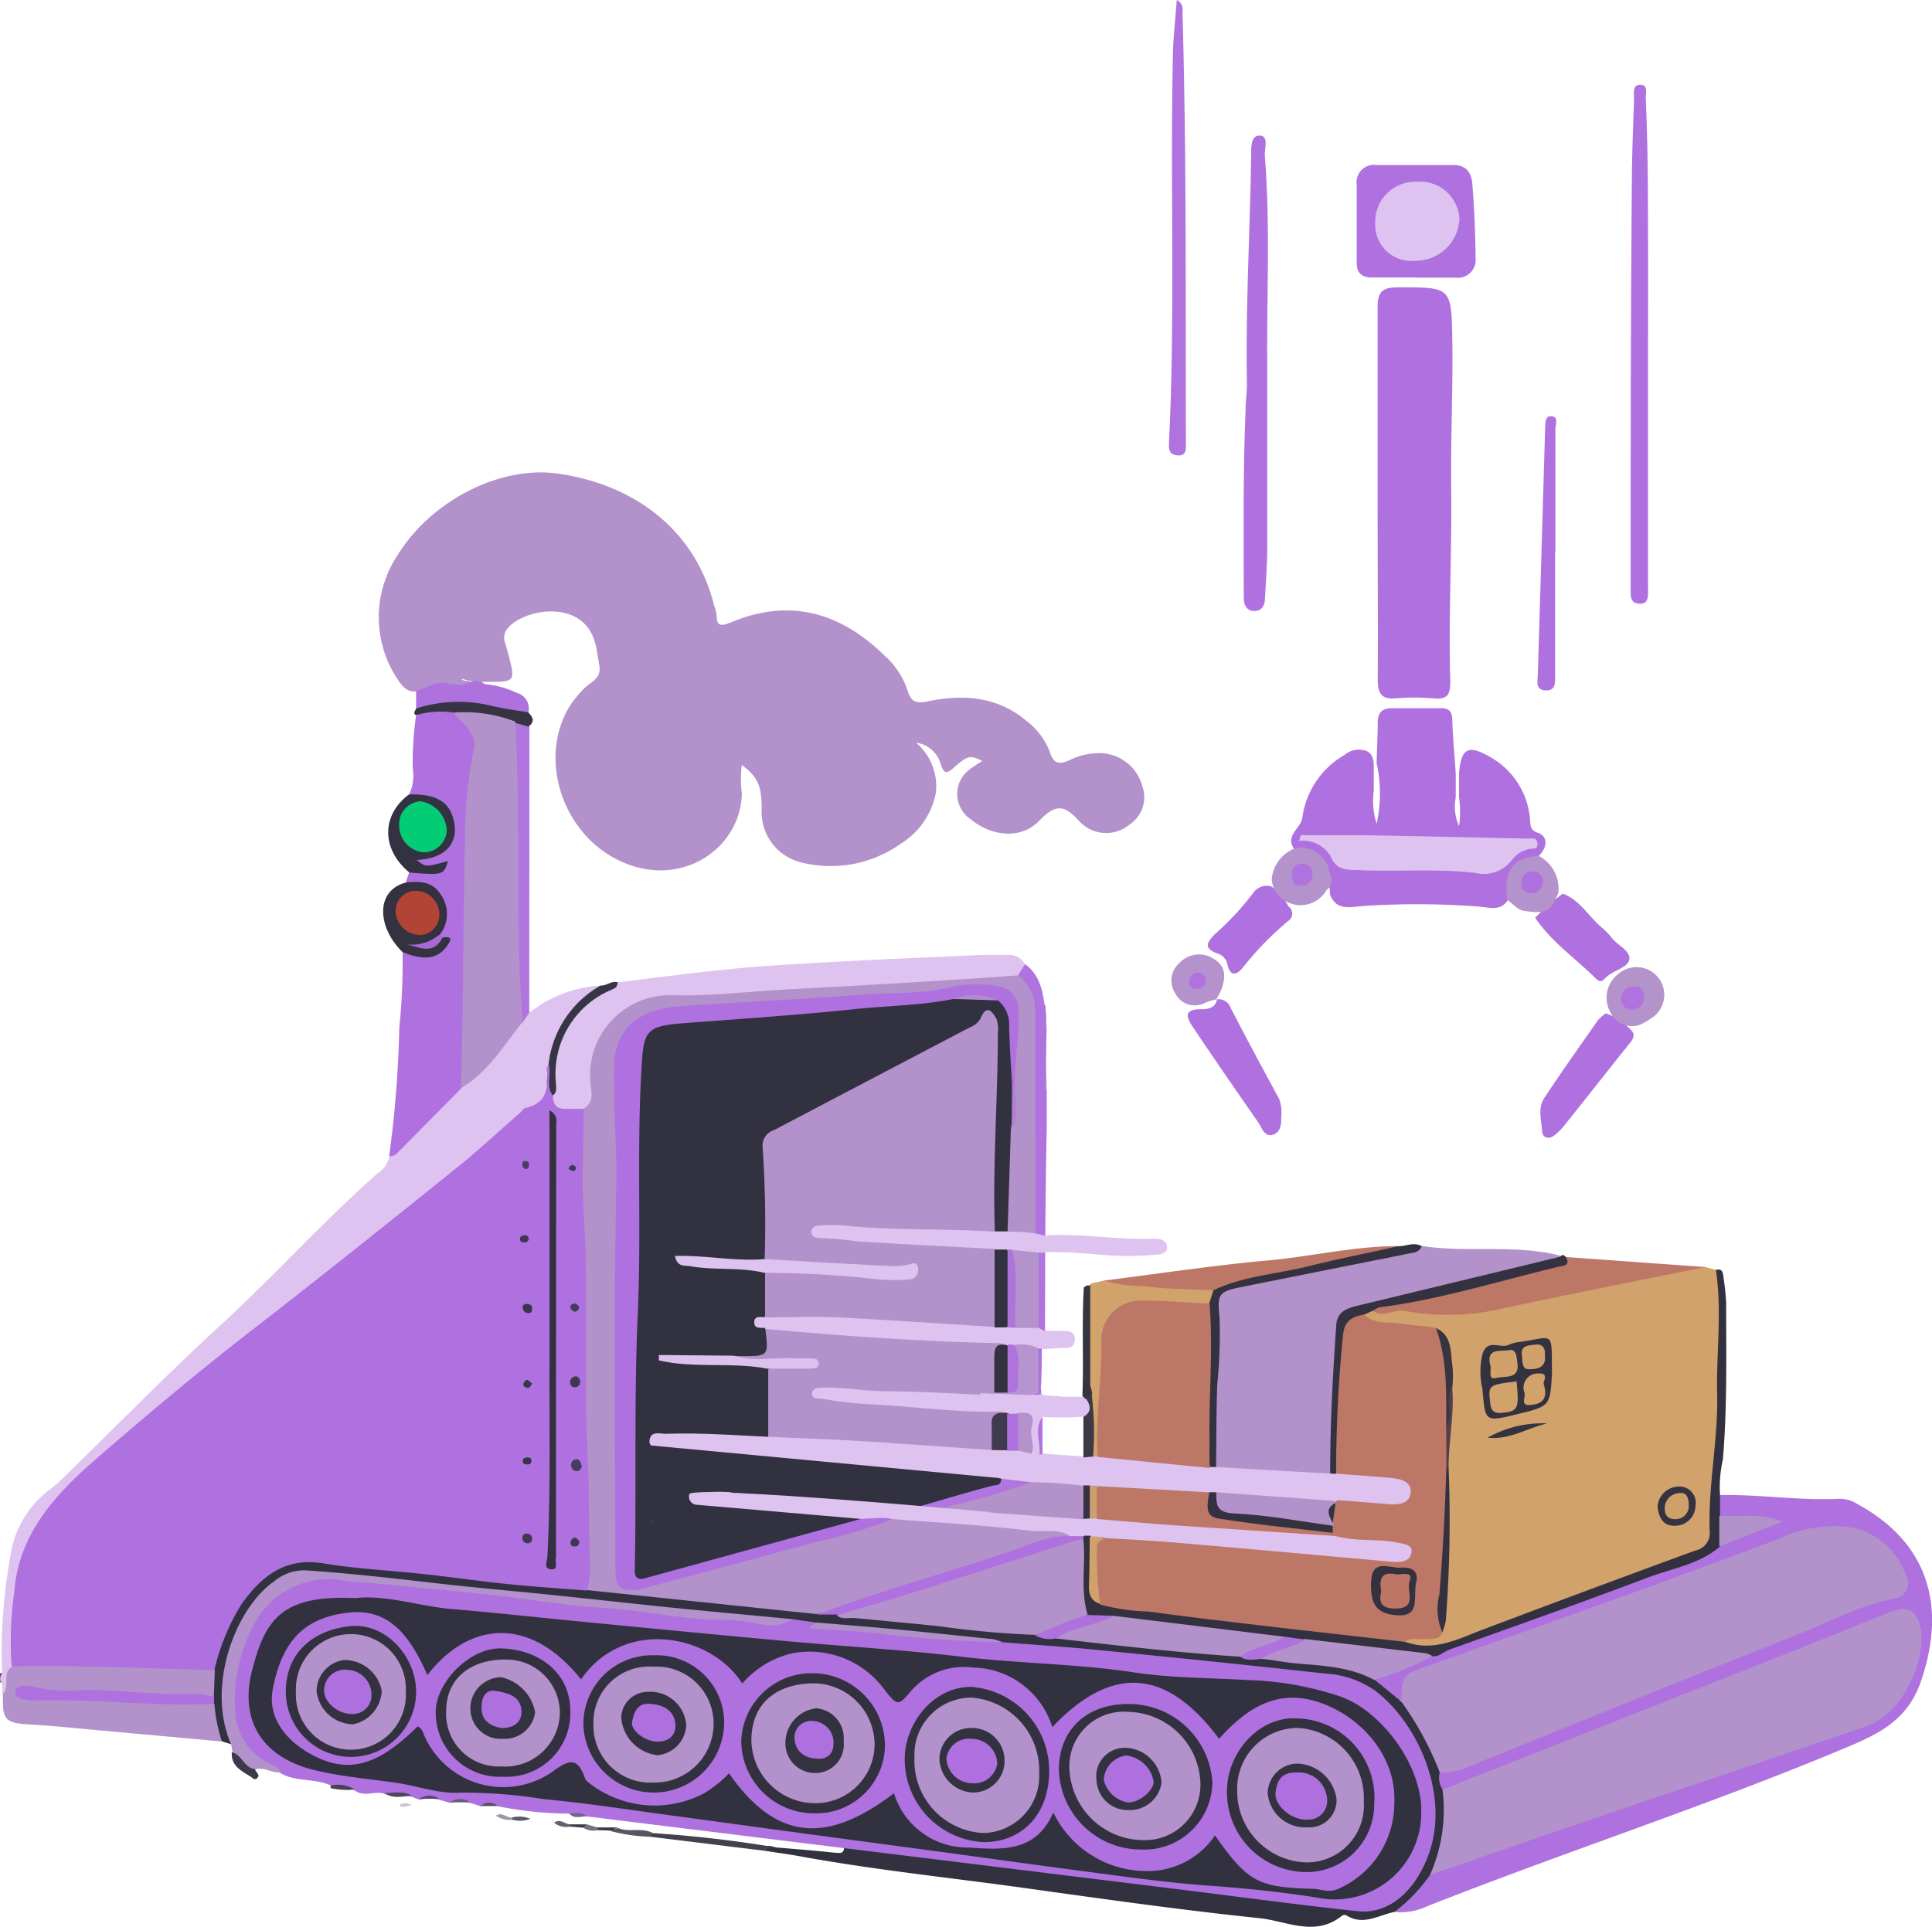 <svg xmlns="http://www.w3.org/2000/svg" viewBox="0 0 135.53 135.19"><title>Artboard 13</title><path d="M.14,117.39c0,.23,0,.47,0,.7-.21-.09-.47-.17-.44-.46S0,117.4.14,117.39Z" fill="#53505f"/><polygon points="73.04 97.45 73.04 98.12 72.24 98 72.41 97.71 72.84 97.73 73.04 97.45" fill="#ae71df"/><path d="M107.9,58.44c-.49-.17-.52-.38-.56-.8a5.5,5.5,0,0,0-2.85-4.55c-1.51-.87-2-.57-2.14,1.18h0c0,.56,0,1.12,0,1.69h0a6.66,6.66,0,0,1,0,2,3.28,3.28,0,0,1-.23-2c0-.57,0-1.13,0-1.7h0c-.08-1.23-.2-2.45-.24-3.68,0-.64-.21-.92-.89-.89-1.11,0-2.23,0-3.34,0-.69,0-.94.29-1,.87,0,1-.06,2-.08,3a9.78,9.78,0,0,1,0,4.24,5.36,5.36,0,0,1-.2-2.32h0c0-.48,0-1,0-1.43s.05-1.1-.51-1.36a1.58,1.58,0,0,0-1.56.29,6,6,0,0,0-2.94,4.39c-.1.77-1.25,1.25-.57,2.2.88.41,1.91.61,2.22,1.74a4.15,4.15,0,0,1,.29,1.44c.43,1.21,1.52.87,2.31.82a56.93,56.93,0,0,1,8.26.05c.63.06,1.37.3,1.87-.41.12-1.47.6-2.67,2.18-3.13C108.57,59.45,108.6,58.69,107.9,58.44Z" fill="#ae71df"/><path d="M29.23,48.5c-.62.09-.94-.28-1.26-.72A7.85,7.85,0,0,1,27.86,39c2.37-3.89,7.27-6.38,11.36-5.76,5.64.84,9.64,4.24,10.87,9.23a2.93,2.93,0,0,1,.18.69c0,.82.35.77,1,.51,4.1-1.72,7.65-.72,10.74,2.29a5.71,5.71,0,0,1,1.65,2.47c.25.88.66.94,1.47.77,2.47-.5,4.84-.34,6.89,1.39a5,5,0,0,1,1.63,2.18c.28.87.7.88,1.4.55a4.85,4.85,0,0,1,2.09-.48,3.13,3.13,0,0,1,3,2.34,2.29,2.29,0,0,1-.87,2.65,2.57,2.57,0,0,1-3.52-.17c-1.09-1.21-1.67-1.29-2.87-.05s-3.22,1.14-4.76-.11A2.14,2.14,0,0,1,68,54a9,9,0,0,1,.91-.6c-.83-.42-1-.41-1.92.39-.51.46-.75.61-1-.18a2.07,2.07,0,0,0-1.73-1.5,4,4,0,0,1,1.39,3.52,5.37,5.37,0,0,1-2.45,3.56,8.49,8.49,0,0,1-7,1.32,3.64,3.64,0,0,1-2.77-3.71c0-1.66-.23-2.24-1.39-3.13a7.75,7.75,0,0,0,0,2c-.07,4-4.6,7-9.08,4.46-3.83-2.18-5.2-7.47-2.79-10.89a10.69,10.69,0,0,1,.69-.82c.46-.52,1.34-.78,1.19-1.67-.2-1.08-.21-2.22-1.14-3.07-1.52-1.39-4.34-.7-5.25.35a1,1,0,0,0-.25,1c.08.27.16.54.23.81.53,2,.53,2-1.48,2a4.62,4.62,0,0,1-1.77-.22c.11.28.54,0,.63.3-.29.59-.81.43-1.28.41a2,2,0,0,0-1.32-.06C30.07,48.33,29.7,48.69,29.23,48.5Z" fill="#b391ca"/><path d="M119.64,88.9l.73.2a8.83,8.83,0,0,1,.48,4.1c-.18,3.06,0,6.13-.35,9.18a24.14,24.14,0,0,0-.24,4.65,2,2,0,0,1-1.55,2.2c-4.2,1.51-8.38,3.07-12.56,4.65-1.42.54-2.84,1.05-4.25,1.61a3.66,3.66,0,0,1-3.33-.17c0-.68.5-.57.87-.63.53-.1,1.13,0,1.49-.55a29.79,29.79,0,0,0,.4-6.19c0-1.63,0-3.27,0-4.91-.12-1.87.39-3.71.25-5.57a11.11,11.11,0,0,0-.2-2.82,1.3,1.3,0,0,0-.9-1.12c-1.18-.39-2.43-.21-3.62-.51-.49-.12-1-.13-1.24-.74a.88.88,0,0,1,.83-.51c4.09.08,8.14.15,12.18-.89A61.36,61.36,0,0,1,119.64,88.9Z" fill="#d1a26b"/><path d="M66.4,106.53a12.87,12.87,0,0,0-3.82-.18c-1.79.54-3.61,1-5.42,1.48-3.81,1-7.63,2-11.44,3.08-2.17.59-2.37-.1-2.26-1.63,0-.16,0-.32,0-.48-.08-11.22.12-22.44-.05-33.67a3.9,3.9,0,0,1,3.73-4.08c1.31-.15,2.62-.27,3.94-.34,3.07-.18,6.13-.38,9.2-.52s5.92-.73,8.92-.56c1.39.08,1.79.47,1.88,1.86.11,1.56-.28,3.09-.23,4.65a12.7,12.7,0,0,1-.18,3.2,11.76,11.76,0,0,0-.24,1.77,15.9,15.9,0,0,0,.17,5.33,2.85,2.85,0,0,0,2.54.23c0-2.7-.07-5.39,0-8.08,0,.1.17-1.17.22-1.07a19.34,19.34,0,0,0,0-2.89c0-.38-.17-1.31-.19-1.71,0,.21.07.41.09.61,0-.76.1-1.52.11-2.25,0,0,0-.07,0-.11l0-.1a1.68,1.68,0,0,0-.26.78c0-.46-.1-.92-.19-1.39a2.55,2.55,0,0,0-1.54-2.24,13.89,13.89,0,0,0-3.09.12c-3.23.06-6.44.35-9.66.54-3.74.23-7.47.61-11.21.59a6,6,0,0,0-6.34,6.25,5.26,5.26,0,0,1-.38,2.22,6.34,6.34,0,0,0-.13,1.79c0,2.91.13,5.83.18,8.74.12,6.54.1,13.09.32,19.64a28.53,28.53,0,0,0,0,3.46,2.19,2.19,0,0,0,1.63.61c4.8.38,9.57,1,14.36,1.37,2.29-.69,4.57-1.43,6.85-2.14,3.54-1.1,7-2.37,10.61-3.34.24-.06.6-.07.5-.5a1.32,1.32,0,0,0-1-.36C71.49,107,69,106.73,66.4,106.53Z" fill="#b391ca"/><path d="M23.21,125.28c-1.15-.55-2.52-.21-3.62-.93-2.67-.91-3.71-2.85-3.47-5.57.25-3,1.07-5.71,3.81-7.47,1.8-1.17,3.74-.88,5.67-.65,2.69.33,5.39.57,8.08.88,3.48.39,7,.74,10.44,1.16,3.24.39,6.5.68,9.74,1a5.07,5.07,0,0,0,1.64-.31,4.13,4.13,0,0,1,1.71.32c.55.54,1.31.37,1.92.41,2.35.14,4.68.43,7,.57a30.6,30.6,0,0,0,4.06.22c3.22.14,6.42.61,9.63.9,2.62.23,5.23.52,7.85.79,1.82.19,3.65.37,5.47.52a7.27,7.27,0,0,1,5.55,3.38c2,3,3,6.25,1.78,9.87-.63,1.87-2.77,4.2-5,4-1.5-.13-3-.2-4.51-.39-10-1.29-20.07-2.46-30.1-3.74a2.48,2.48,0,0,1-1.66-.57l-18.08-2.23c-.37-.21-.83,0-1.2-.19a25.79,25.79,0,0,1-5-.52,1.83,1.83,0,0,0-1.2,0l-.73-.23a2.7,2.7,0,0,0-1.41,0l-.75-.22a2.88,2.88,0,0,0-1.4,0l-.51-.2c-.62-.26-1.29.08-1.9-.2s-1.47.25-2.13-.25C24.35,125.28,23.73,125.56,23.21,125.28Z" fill="#ae71df"/><path d="M96.64,34.6c0-4.36,0-8.72,0-13.08,0-1.1.4-1.35,1.4-1.36,3.75,0,3.78-.06,3.84,3.7.05,3.48-.12,7-.08,10.43.06,4.52-.2,9-.06,13.54,0,1-.27,1.26-1.21,1.17a15.4,15.4,0,0,0-2.63,0c-1,.08-1.26-.36-1.25-1.32C96.67,43.32,96.64,39,96.64,34.6Z" fill="#ae71df"/><path d="M99.74,87.42c2.8.44,5.65,0,8.46.43a9.29,9.29,0,0,1,1.39.3c-.2.7-.86.64-1.35.75C104,89.9,99.82,91,95.59,92A1.73,1.73,0,0,0,94,93.8c-.23,2.86-.2,5.72-.43,8.58a1.6,1.6,0,0,1-.36,1.22c-1.73.4-3.45-.06-5.17-.1a6.38,6.38,0,0,1-2.69-.38,1,1,0,0,1-.33-.74,47.59,47.59,0,0,1,.06-6.09,23.49,23.49,0,0,0,.1-3.93c-.09-1.56.15-2,1.69-2.32C91,89.23,95,88.23,99.16,87.59A3.86,3.86,0,0,0,99.74,87.42Z" fill="#b391ca"/><path d="M120.66,104.9c2.8-.06,5.58.4,8.37.26a2.25,2.25,0,0,1,1.25.36c4.88,2.64,6.38,7.07,4.42,12.6-1,2.73-3.14,3.64-5.49,4.62-9.57,4-19.43,7.19-29.07,11a4.41,4.41,0,0,1-2.32.41,18.84,18.84,0,0,1,2.46-2.82,27.63,27.63,0,0,1,3-1.16c7-2.34,13.9-4.78,20.89-7,2.17-.71,4.3-1.51,6.45-2.25a6.44,6.44,0,0,0,3.77-6.15c-.22-1.51-.7-1.77-2.08-1.22-9.27,3.71-18.56,7.38-27.83,11.1a7.48,7.48,0,0,1-3.4,1,.94.94,0,0,1-.27-1.22c3.61-1.26,7.13-2.76,10.69-4.17,6.54-2.59,13-5.25,19.57-7.91a9.11,9.11,0,0,1,1.26-.37c1-.25,1.23-.73.78-1.68a4.52,4.52,0,0,0-3.07-2.66,6.22,6.22,0,0,0-4.41.36c-3,1.53-6.2,2.35-9.32,3.47-5.52,2-11,4-16.6,5.92-1,.35-1,1.17-1.33,1.92a2.12,2.12,0,0,1-2.05-1.42c1.23-.94,2.78-1.16,4.11-1.86,6.19-2.34,12.41-4.6,18.62-6.91a7,7,0,0,0,1.45-.8,31.28,31.28,0,0,1,3.74-1.47,14.16,14.16,0,0,0-2.4-.14c-.5,0-1.06.09-1.42-.43A1.14,1.14,0,0,1,120.66,104.9Z" fill="#ae71df"/><path d="M37.13,71.06a8.76,8.76,0,0,1,5-1.9c.09.36-.2.47-.41.64a7.49,7.49,0,0,0-3,4.88,2.39,2.39,0,0,0-.12.7A2.29,2.29,0,0,1,37.17,78a20.76,20.76,0,0,0-3.58,3c-3.13,2.73-6.4,5.29-9.68,7.84-5.73,4.46-11.44,9-16.9,13.75-2.28,2-4.52,4.09-5.33,7.21a12.11,12.11,0,0,0-.51,3.42c.06,1.29-.21,2.55-.2,3.82-.42.55.07,1.51-.82,1.85l0-.75a.52.52,0,0,1,0-.7,38.07,38.07,0,0,1,.7-8.91,7.1,7.1,0,0,1,2.72-4.08,11.74,11.74,0,0,0,1-.89c3.63-3.54,7.18-7.17,10.92-10.6s7.18-7.27,11-10.64a1.78,1.78,0,0,0,.81-1.15c1.62-1.65,3.23-3.33,4.93-4.9,1.75-1.18,2.82-3,4.18-4.52C36.63,71.47,36.76,71.13,37.13,71.06Z" fill="#dec3f0"/><path d="M100.31,131.56a11.55,11.55,0,0,1-2.49,2.59c-1.12.22-2.2,1-3.4.22a.34.34,0,0,0-.3.06c-1.86,1.49-3.86.36-5.73.16-5.47-.57-10.92-1.34-16.37-2.1-5.29-.74-10.61-1.28-15.87-2.24-.82-.15-1.65-.26-2.48-.39.1-.57.47-.28.76-.24,1.37.12,2.73.22,4.09.37.34,0,.62.14.7-.32l23.37,2.88c4.23.52,8.45,1.1,12.68,1.55,1.86.19,3.64-1,4.71-3.4,1.93-4.19-.28-9.59-3.5-12.07a6.78,6.78,0,0,0-3.55-1.21q-8.06-.89-16.12-1.67c-2.17-.22-4.35-.35-6.53-.53-3.54-.27-7.07-.67-10.61-.94a9.63,9.63,0,0,1-2.43-.44l-1.66-.23c-1.31.45-2.62,0-3.91-.1-3.89-.27-7.75-.81-11.63-1.19s-7.49-.78-11.23-1.2c-1.89-.21-3.79-.35-5.68-.64-2.62-.41-4.8.93-6.06,3.69a10.16,10.16,0,0,0-.84,7.22c.1.34.25.69,0,1l-.71-.23a3.5,3.5,0,0,1-.81-2.59c0-.21,0-.41,0-.61a8.64,8.64,0,0,1,.09-1.83,12.58,12.58,0,0,1,2.46-5.53,5.7,5.7,0,0,1,5.45-2.28c5.37.73,10.79,1.14,16.19,1.72a5.21,5.21,0,0,1,2.31.53l16.08,1.68a6.1,6.1,0,0,1,1.47-.18c3.49.32,7,.68,10.45,1.05,1.1.11,2.21.28,3.32.31a5.48,5.48,0,0,0,1.66.2c4.24.42,8.47.88,12.71,1.27a4.7,4.7,0,0,0,1.63.17c2.17.38,4.42.25,6.55.91.53.17,1.1.26,1.34.87l1.86,1.52a7.56,7.56,0,0,1,2.72,5,1.46,1.46,0,0,0,.21,1.2A6,6,0,0,1,100.31,131.56Z" fill="#32313f"/><path d="M32.33,76.39l-4.41,4.46a.69.69,0,0,1-.62.27,79.31,79.31,0,0,0,.71-9,45.34,45.34,0,0,0,.23-5.34c.44-.26.82.16,1.24.12.67-.08,1.53.07,1.42-1.07a.58.58,0,0,1-.18-.42c0-.4.27-.74.3-1.14a1.91,1.91,0,0,0-1.55-2.06c-.33-.08-.73,0-1-.31l.24-.72c.58-.5,1.33,0,2.15-.41A1.56,1.56,0,0,1,30,61c-.44,0-1-.06-1-.6s.53-.36.87-.42c1.22-.24,1.63-.68,1.64-1.8a2,2,0,0,0-1.69-2.11c-.38-.07-.8,0-1.12-.32a3.1,3.1,0,0,0,.25-1.85,25,25,0,0,1,.23-3.67,2.62,2.62,0,0,1,2.76-.4,3.49,3.49,0,0,1,1.55,3.71,92.06,92.06,0,0,0-.55,14.57c0,2.4-.25,4.77-.26,7.16A1.88,1.88,0,0,1,32.33,76.39Z" fill="#ae71df"/><path d="M71.42,68.44c-5.51.39-11,.71-16.54,1-2.53.14-5.07.46-7.61.39a5.61,5.61,0,0,0-5.87,5.89c0,.69.41,1.55-.46,2.07-1.33.61-1.95.42-2.37-.74,0-.31.13-.62.13-.94a7,7,0,0,1,4.65-7.19c1.12.28,2.14-.35,3.25-.32,1.34,0,2.67-.31,4-.39,4.68-.28,9.37-.49,14.05-.76,1.46-.08,2.91-.29,4.37-.44a2.66,2.66,0,0,0,1.65,0,1.2,1.2,0,0,1,1.22.64C72.11,68.14,71.79,68.31,71.42,68.44Z" fill="#dec3f0"/><path d="M15.07,117.17,15,119.08a14.23,14.23,0,0,1-4.27.07c-2.83-.27-5.67,0-8.58-.39a1.29,1.29,0,0,0,1,.19c3.44-.13,6.86.39,10.29.26a2.2,2.2,0,0,1,1.6.34,11.24,11.24,0,0,0,.53,2.64l-8.78-.8c-1.5-.13-3-.3-4.51-.38-1.94-.11-2.13-.27-2.07-2.17.53-.53-.15-1.51.7-1.92a2,2,0,0,1,1.57-.38c3.82-.11,7.63.09,11.44.24A1.57,1.57,0,0,1,15.07,117.17Z" fill="#b391ca"/><path d="M88.9,26.15c0,4.08,0,8.15,0,12.23,0,1.19-.1,2.39-.16,3.58,0,.5-.21.91-.74.91s-.75-.4-.75-.9c0-4.43-.06-8.87.13-13.3,0-.6.11-1.19.09-1.79-.1-5.31.22-10.62.3-15.93,0-.56-.05-1.47.61-1.44s.3.92.35,1.43C89.13,16,88.84,21.08,88.9,26.15Z" fill="#af71df"/><path d="M120.66,104.9v1.46a1.8,1.8,0,0,1,0,2.15c-1.44,1.23-3.29,1.52-5,2.15-4.63,1.76-9.3,3.4-14,5.09-.4.14-.71.53-1.2.45-2,.3-4-.35-6-.47a18.11,18.11,0,0,1-2.83-.36,8.22,8.22,0,0,1-1.64-.24c-4-.41-8-.86-11.9-1.43-.63-.12-1.32.09-1.91-.3a2.23,2.23,0,0,1-.53-1.76,24.52,24.52,0,0,1,.07-3.43,1,1,0,0,1,.18-.39.53.53,0,0,1,.59-.09c.6,1,.24,2.09.29,3.14,0,.61-.08,1.23.71,1.45,4.38.56,8.77,1.06,13.15,1.6,2.17.27,4.34.51,6.52.77a2.27,2.27,0,0,1,1.43.51c2,.72,3.7-.21,5.48-.88q7.41-2.8,14.86-5.53a1.25,1.25,0,0,0,1-1.42c-.1-3.2.6-6.36.53-9.55-.07-2.91.35-5.82-.09-8.72.27-.07.46,0,.5.31a19.6,19.6,0,0,1,.22,2c0,3.67.08,7.34-.23,11A8.64,8.64,0,0,0,120.66,104.9Z" fill="#33313f"/><path d="M115.61,24.51V41.29c0,.47.08,1.11-.61,1.07s-.61-.63-.61-1.13c0-9.35,0-18.7.08-28,0-2.11.09-4.23.16-6.35,0-.37-.13-.93.44-.93s.37.58.38.87q.14,3.35.15,6.71C115.62,17.15,115.61,20.83,115.61,24.51Z" fill="#ae71df"/><path d="M99.23,19.47c-1,0-2,0-3,0-.72,0-1.08-.34-1.06-1.11,0-1.8,0-3.59,0-5.39a1.23,1.23,0,0,1,1.4-1.39c1.79,0,3.59,0,5.38,0,1,0,1.28.63,1.34,1.38.13,1.7.21,3.42.22,5.13a1.25,1.25,0,0,1-1.42,1.39c-1,0-1.92,0-2.87,0Z" fill="#ae71df"/><path d="M119.64,88.9c-5,1-10,2-15,3.07a16.62,16.62,0,0,1-6.13,0c-.73-.12-1.47.53-2.19,0,0-.45.38-.35.6-.39,4-.81,7.83-1.88,11.76-2.79.39-.09.92-.05,1.09-.6Z" fill="#bd7767"/><path d="M16.22,122.42c-1.81-4.17.35-9.63,3-11.46a3.29,3.29,0,0,1,2.19-.78c3.09.2,6.16.56,9.23.91,2.6.3,5.21.52,7.82.79,2.84.29,5.67.61,8.51.9s5.77.55,8.66.83a3.12,3.12,0,0,1-2.52.28,16.76,16.76,0,0,0-3.32-.24c-2.54-.16-5-.69-7.56-.84s-5-.6-7.43-.87-5.2-.52-7.8-.78c-1-.1-2.07-.13-3.08-.3a5.92,5.92,0,0,0-5.76,2.54,11.29,11.29,0,0,0-1.65,6.85,4.28,4.28,0,0,0,2.69,3.62c.24.12.41.21.44.48-.58.07-1.09-.38-1.69-.22-1,.17-1.22-.62-1.64-1.19Z" fill="#b391ca"/><path d="M70.69,86.43a10.24,10.24,0,0,1,2.41.2.14.14,0,0,1,.23.05c2.56-.16,5.09.34,7.65.23.46,0,.84.13.89.59s-.51.52-.77.53a20.76,20.76,0,0,1-3.94,0,37.7,37.7,0,0,0-3.82-.18,1,1,0,0,1-.5.27A7.53,7.53,0,0,1,71,88h-.39c-.35,0-.69,0-1,0q-5.86-.19-11.7-.74c-.53,0-1.14-.17-1.11-.84s.6-.68,1.08-.77a4.18,4.18,0,0,1,1.32,0,19.94,19.94,0,0,0,4.3.18c2.08-.07,4.14.28,6.22.29A1.47,1.47,0,0,1,70.69,86.43Z" fill="#dec3f0"/><path d="M82.55,0a.72.72,0,0,1,.4.78c.29,10.07.21,20.14.24,30.22,0,.43.09,1-.58.95s-.62-.51-.6-1c.44-9,.07-18.06.27-27.09C82.3,2.63,82.45,1.38,82.55,0Z" fill="#af72df"/><path d="M85.33,70.12a.9.9,0,0,1,1,.59c1.1,2.15,2.26,4.28,3.41,6.41a2.62,2.62,0,0,1,.14,1.17c0,.54,0,1.13-.57,1.32s-.79-.43-1-.8c-1.55-2.22-3.08-4.44-4.59-6.69-.43-.64-.81-1.32.56-1.31.41,0,1-.06,1.09-.7Z" fill="#ae71df"/><path d="M76.46,98.24A.71.71,0,0,0,76,98c-.45,0-.89,0-1.33,0s-.56,0-.19,0c0,0,0,0-.07,0a.86.86,0,0,1-.23.05l-.07,0L74,98a.83.83,0,0,1-.36-.08.24.24,0,0,1-.12,0,1,1,0,0,1-.46-.12.83.83,0,0,1-.32.07.89.89,0,0,1-.73-.33,6.49,6.49,0,0,1-2.48-.18c-1.42-.19-2.86-.09-4.3-.24-2.34-.23-4.71,0-7.06-.29-.57-.07-1.36,0-1.42.74s.73.76,1.24.83c1.11.14,2.22.28,3.34.35,2.95.18,5.89.47,8.84.52a2.07,2.07,0,0,0,.42.08,4.73,4.73,0,0,0,.75,0c.61,0,.79.26.79.84s-.17,1.33.39,1.84A.45.45,0,0,0,73,102s0-.07,0-.1a.82.82,0,0,1-.06-.27v-.53a2.9,2.9,0,0,1,.15-1.1c0-.3,0-.15,0-.59a20.42,20.42,0,0,0,2.72,0C76.49,99.41,76.85,98.94,76.46,98.24Z" fill="#dec3f0"/><path d="M73.11,94.66c-.06-.14.12-.26,0-.08a.6.6,0,0,1-.33.18c-.57,0-1.13-.11-1.7-.11a3.14,3.14,0,0,1-.61-.12c-2.38,0-4.76-.14-7.13-.29-3.25-.21-6.51-.25-9.73-.76-.41-.07-.81-.2-.8-.69s.41-.6.82-.67a74.58,74.58,0,0,1,9.57.28c2.11.1,4.23.17,6.33.41.35,0,.7,0,1,0h.6a6.54,6.54,0,0,1,1.53.11,1.19,1.19,0,0,1,.6.46c.4,0,.8,0,1.2,0s1,0,.94.63-.48.56-.89.57S73.51,94.65,73.11,94.66Z" fill="#dec3f0"/><path d="M114.4,72.25c.34.34.19.61-.06.93-1.52,1.89-3,3.79-4.52,5.68a3.94,3.94,0,0,1-.84.84c-.37.26-.77.12-.8-.33-.05-.77-.32-1.62.15-2.33,1.22-1.85,2.51-3.66,3.78-5.48a3.53,3.53,0,0,1,.54-.46A4.68,4.68,0,0,1,114.4,72.25Z" fill="#af71df"/><path d="M109.09,38.78v8.51c0,.5.1,1.18-.66,1.15s-.56-.66-.55-1.12l.51-17.23c0-.36,0-.9.39-.89.6,0,.32.61.33.95,0,2.87,0,5.75,0,8.63Z" fill="#af71df"/><path d="M109.62,62.7c1.18.43,1.78,1.53,2.66,2.31a4.55,4.55,0,0,1,.76.76c.42.59,1.54,1,1.2,1.71-.23.48-1.25.67-1.74,1.26-.16.19-.4.07-.53-.06-1.43-1.43-3.13-2.58-4.28-4.29A20.66,20.66,0,0,1,109.62,62.7Z" fill="#ae71df"/><path d="M90.39,63.6a.61.61,0,0,1,0,1,22.05,22.05,0,0,0-3.23,3.32c-.47.55-.87.55-1.05-.22a1,1,0,0,0-.65-.78c-1-.35-.87-.75-.21-1.4a19.69,19.69,0,0,0,2.67-2.88,1.14,1.14,0,0,1,1.27-.44A4.11,4.11,0,0,1,90.39,63.6Z" fill="#af71df"/><path d="M77.45,89.85c3.85-.49,7.69-1.07,11.55-1.42,3-.27,6-1,9.09-1-.64.79-1.64.7-2.47.87-2.88.56-5.73,1.23-8.61,1.77a7.67,7.67,0,0,0-2,.72,46.6,46.6,0,0,1-7-.47C77.76,90.3,77.46,90.22,77.45,89.85Z" fill="#bd7767"/><path d="M77.45,89.85a9.33,9.33,0,0,0,2.68.38c1.64.23,3.32.21,5,.3.26.47,0,.79-.32,1.09-1.35.43-2.68-.08-4-.05-2.31.06-3.26.91-3.22,3.27,0,2.15-.37,4.28-.28,6.44a1.33,1.33,0,0,1-.29,1,.3.3,0,0,1-.39-.09,3.16,3.16,0,0,1-.19-2.29,6.13,6.13,0,0,0-.16-2.77c0-2,0-4,0-6,0-.38-.09-.8.29-1.09Z" fill="#d1a26a"/><path d="M37.13,71.06l-.51.73a1.87,1.87,0,0,1-.38-1.35c-.32-4.1-.28-8.22-.22-12.33,0-1.88-.34-3.74-.26-5.62A4.4,4.4,0,0,1,36,50.84c.43-.53.8-.31,1.14.1Z" fill="#b175e0"/><path d="M109.81,88.16c.41.62-.1.64-.48.72-4.19,1-8.29,2.3-12.57,2.85a1.4,1.4,0,0,0-.4.21l-.67.3c-1.38,1-1.21,2.6-1.33,4a49.72,49.72,0,0,0-.27,6.1,1.81,1.81,0,0,1-.23,1,.34.34,0,0,1-.55,0c0-3.47.19-6.93.43-10.4.07-.91.74-1.14,1.46-1.32l14.2-3.43a.62.62,0,0,0,.19-.14A.41.41,0,0,1,109.81,88.16Z" fill="#343240"/><path d="M84.82,91.47l.3-.94c2.1-1,4.42-1.13,6.64-1.68s4.22-.94,6.33-1.41c.55,0,1.09-.32,1.65,0a.75.75,0,0,1-.64.46L87.15,90.29c-1.67.33-1.77.48-1.6,2.17a34.57,34.57,0,0,1-.16,4.66c-.07,1.95-.06,3.9-.08,5.85a.37.37,0,0,1-.59-.07,3.26,3.26,0,0,1-.23-1.63q0-4.39.06-8.79A1.56,1.56,0,0,1,84.82,91.47Z" fill="#343240"/><path d="M31.05,65.78c.78-.11.56.24.29.62-.66.91-1.65,1-3.1.4-1.76-1.7-1.95-4.31.24-4.88.92-.09,1.82-.1,2.4.79a2.37,2.37,0,0,1,0,2.84c-.22.73-.85.73-1.39.82A2.58,2.58,0,0,0,31.05,65.78Z" fill="#343240"/><path d="M28.69,55.74c1.78-.05,2.73.44,3.08,1.6.53,1.74-.46,2.9-2.53,3,.62.51.62.51,2.19.07-.3,1-.38,1-2.71.81C26.75,59.61,26.73,57.2,28.69,55.74Z" fill="#333240"/><path d="M31.55,48c.5,0,1,.16,1.47-.16A1,1,0,0,1,34,48a6.67,6.67,0,0,1,2.27.62A1.13,1.13,0,0,1,37.06,50a2.14,2.14,0,0,1-1.85,0,12.73,12.73,0,0,0-5.56-.21.63.63,0,0,1-.46-.09l0-1.21L30.44,48A1.52,1.52,0,0,1,31.55,48Z" fill="#ae72df"/><path d="M90.8,59.54a2,2,0,0,1,2.47,1.73.9.9,0,0,1-.22,1.19,2.09,2.09,0,0,1-2.66.87,1.89,1.89,0,0,1-1.18-1.65A2.56,2.56,0,0,1,90.8,59.54Z" fill="#b492cb"/><path d="M113,71.08a2.1,2.1,0,0,1,.57-2.78,1.93,1.93,0,0,1,2.47,3,5.9,5.9,0,0,1-.9.56A1.65,1.65,0,0,1,113,71.08Z" fill="#b493cb"/><path d="M105.75,63.18c-.33-2.07.35-3,2.18-3.13a2.58,2.58,0,0,1,1.38,2.63c-.58,1.32-.82,1.45-2.37,1.23C106.43,63.86,106.17,63.39,105.75,63.18Z" fill="#b492cb"/><path d="M85.35,70.11a6.75,6.75,0,0,0-.8.24,1.53,1.53,0,0,1-2.13-.7,1.61,1.61,0,0,1,.32-2.08,1.87,1.87,0,0,1,2.51-.22c.78.51.7,1.28.46,2a4.31,4.31,0,0,1-.38.74Z" fill="#b492cb"/><path d="M29.19,49.71a9.77,9.77,0,0,1,5.41-.16c.82.19,1.64.29,2.46.43.27.31.54.62,0,1l-.94-.27A15.05,15.05,0,0,1,31.83,50a6.14,6.14,0,0,0-2.66.18C28.94,50,29.14,49.88,29.19,49.71Z" fill="#363443"/><path d="M43.35,68.93c0,.3-.15.37-.39.49A6.39,6.39,0,0,0,39,76c0,.31.1.64-.23.87-.72-.65-.25-1.46-.29-2.2a7.28,7.28,0,0,1,3.65-5.52C42.57,69.17,42.91,68.78,43.35,68.93Z" fill="#373545"/><path d="M73.33,86.68l-.23,0a2.3,2.3,0,0,1-.23-1.39c0-2.18,0-4.36,0-6.55a4.36,4.36,0,0,1,.56-2.36c0,.8,0,1.89,0,2.69Q73.35,82.85,73.33,86.68Z" fill="#ae71df"/><path d="M76.48,97.19q0-3.52,0-7a1,1,0,0,1-.26,0h0a1.33,1.33,0,0,1-.19.14c-.15,2.57,0,5.1-.1,7.61l.25.24C76.88,98,76.53,97.56,76.48,97.19Z" fill="#353441"/><path d="M71.42,68.44c.16-.27.32-.53.49-.79,1.17.85,1.26,2.15,1.45,3.41,0,1.19,0,2.79,0,4-.05,0-.07-.18-.15-.4-.2-1.33-.39-2.66-.6-4A2.93,2.93,0,0,0,71.42,68.44Z" fill="#af73df"/><path d="M54.43,129.62c-.26,0-.57,0-.76.24l-8.15-1c0-.24.08-.32.31-.24A85.74,85.74,0,0,1,54.43,129.62Z" fill="#42414d"/><path d="M73.31,93.4l-.46-.23a7.91,7.91,0,0,1,0-5.28h.47Z" fill="#b074e0"/><path d="M16.26,122.94c.72.16.86,1.12,1.64,1.19,0,.21.38.36.17.6s-.34,0-.5-.08C16.92,124.24,16.19,123.9,16.26,122.94Z" fill="#3c3a48"/><path d="M45.83,128.63l-.31.24a12.32,12.32,0,0,1-2.7-.4c.11-.21.36-.1.51-.22C44.13,128.6,45,128.18,45.83,128.63Z" fill="#575662"/><path d="M23.21,125.28a2.18,2.18,0,0,1,1.67.28,5.33,5.33,0,0,1-1.69-.1s0,0,0-.08A.19.19,0,0,1,23.21,125.28Z" fill="#464352"/><path d="M27,125.81c.63,0,1.3-.2,1.9.2C28.27,126,27.6,126.26,27,125.81Z" fill="#4c455c"/><path d="M70.69,67A1.46,1.46,0,0,1,69,67Z" fill="#dec3f0"/><path d="M40,128.16a1.37,1.37,0,0,1-1.13-.27c.43-.33.77.12,1.13.11Z" fill="#62616c"/><path d="M29.42,126.21a1.24,1.24,0,0,1,1.4,0Z" fill="#534864"/><path d="M31.57,126.46a1.17,1.17,0,0,1,1.41,0Z" fill="#685c79"/><path d="M35.93,127.68a1.63,1.63,0,0,1-1.14-.29c.46-.29.77.19,1.14.13Z" fill="#9a99a1"/><path d="M35.93,127.68a.43.43,0,0,1,0-.16,2,2,0,0,1,1.28.1A2.16,2.16,0,0,1,35.93,127.68Z" fill="#5a5964"/><path d="M41.16,128l.75.22c.07,0,.1.08.08.12s-.05.07-.07.07a1.27,1.27,0,0,1-1-.17C40.92,128.09,41.07,128.07,41.16,128Z" fill="#73727c"/><path d="M41.92,128.41a.61.61,0,0,1,0-.19l1.42,0-.51.22Z" fill="#3a3946"/><path d="M28.88,126.63c-.41.17-.77.21-.82.05s.23-.13.37-.16S28.64,126.57,28.88,126.63Z" fill="#c9c8cc"/><path d="M33.71,126.72a.89.89,0,0,1,1.2,0Z" fill="#584b6c"/><path d="M39.94,127.25c.41,0,.85-.16,1.2.19C40.73,127.44,40.29,127.65,39.94,127.25Z" fill="#76618d"/><path d="M41.16,128l-.26.24-.91-.08V128Z" fill="#3d3d4a"/><path d="M93.73,103.45a96,96,0,0,1,.48-9.74c.08-1,.62-1.35,1.48-1.47.73.7,1.72.48,2.58.63s1.65.14,2.46.31a5.2,5.2,0,0,1,.91,3.26,35.31,35.31,0,0,1,0,3.71,18.23,18.23,0,0,0-.09,2.86c0,3.84-.23,7.68-.36,11.52-.24.59-.77.43-1.23.48s-1-.17-1.38.19l-8.83-1c-3.06-.36-6.13-.71-9.18-1.13a14.38,14.38,0,0,1-3.39-.49c-.78-1.33-.4-2.79-.41-4.2,0-.31.25-.48.53-.58a20.06,20.06,0,0,1,5.36.23c4.93.44,9.86.81,14.79,1.23.3,0,.65.11.87-.35-1.35-.86-3-.19-4.37-.82a1.1,1.1,0,0,1-.7-.91c0-.13,0-.26,0-.39a1.86,1.86,0,0,1,.41-1.43,1.06,1.06,0,0,1,.33-.18,8.16,8.16,0,0,1,2.61,0,5.36,5.36,0,0,0,.7.1c.44,0,1,.06,1.08-.48s-.5-.62-.92-.7-.79,0-1.19-.06A4.6,4.6,0,0,1,93.73,103.45Z" fill="#bd7767"/><path d="M108.87,96.38c-.13,2.28-.13,2.28-2.42,2.84s-2.25.55-2.45-1.67c0-.16-.07-.31-.08-.47A5.24,5.24,0,0,1,104,95c.35-1.1,1.23-.37,1.81-.63a2.66,2.66,0,0,1,.68-.2C109.05,93.84,108.84,93.21,108.87,96.38Z" fill="#34323f"/><path d="M101.18,114.53a4.08,4.08,0,0,1-.21-2.64c.25-3,.4-5.92.49-8.88h.16a91.46,91.46,0,0,1-.2,10.73A4.76,4.76,0,0,1,101.18,114.53Z" fill="#34323f"/><path d="M116.28,105.7a1.51,1.51,0,0,1,1.49-1.4,1.14,1.14,0,0,1,1.17,1.34,1.43,1.43,0,0,1-1.46,1.41C116.66,107.07,116.35,106.46,116.28,105.7Z" fill="#353340"/><path d="M101.45,100.1c0-2.33.1-4.67-.72-6.92,1.17.54,1,1.67,1.16,2.65a7.52,7.52,0,0,1,0,1.42,15.34,15.34,0,0,0-.09,2.25C101.75,99.72,101.94,100.1,101.45,100.1Z" fill="#383540"/><path d="M104.36,100.87a7.82,7.82,0,0,1,4.18-1C107.15,100.19,105.88,101.05,104.36,100.87Z" fill="#353340"/><path d="M101.45,100.1c.55-.89-.12-2,.41-2.85.2,1.93-.26,3.83-.24,5.76h-.16C101.46,102,101.46,101.07,101.45,100.1Z" fill="#514048"/><path d="M38.5,74.68c.19.72-.23,1.52.29,2.2,0,.62.25.93.88.92h1.27c0,2.39-.13,4.8,0,7.18.37,5.62,0,11.25.27,16.86.13,2.67.09,5.33.18,8a5,5,0,0,1-.23,1.76c-1.86-.15-3.73-.27-5.58-.46s-3.86-.48-5.8-.69c-2.37-.26-4.76-.37-7.11-.76-2.7-.44-4.35.92-5.76,2.91a15.57,15.57,0,0,0-1.87,4.57c-4.74-.09-9.48-.37-14.22-.25A24.53,24.53,0,0,1,1,111.71c.29-4,2.8-6.78,5.63-9.25,3.6-3.13,7.27-6.21,11.05-9.14,4.91-3.8,9.76-7.68,14.6-11.58,1.45-1.18,2.82-2.46,4.23-3.69.12-.11.22-.3.35-.32,1.59-.33,1.59-1.5,1.5-2.74C38.34,74.89,38.45,74.78,38.5,74.68Z" fill="#ae71df"/><path d="M53.63,92.42c-.28,0-.73-.11-.72.36s.43.37.74.39c.92,1.62.6,2.21-1.22,2.24h-.82c-1.34,0-2.68,0-4.26,0a35.09,35.09,0,0,1,5.62.25c.39.08.8.08,1.08.42a10.7,10.7,0,0,1,0,4.61c-.56.67-1.3.46-2,.37a29,29,0,0,0-5.59,0,24.66,24.66,0,0,0,5.24.83,6.1,6.1,0,0,1,2,.38.59.59,0,0,1,.27.27c-.36,1.16-1.34,1.7-2.28,2.29a10.62,10.62,0,0,1-2.27.14c.3.26,1,0,.87.74a10.79,10.79,0,0,0-1.84,1.47c-.9,1-2,.76-2.71-.47a21.15,21.15,0,0,1,.07,2.84c0,.46,0,1-.43,1.29-.67.29-1-.08-1.13-.66a5.25,5.25,0,0,1-.09-1.43c0-4.55-.18-9.11,0-13.66.28-5.83.1-11.65.21-17.48,0-1.2.19-2.39.29-3.58.15-1.84.92-2.48,2.77-2.6,4.46-.3,8.9-.76,13.36-1.15,2-.17,4-.3,6-.54a16.6,16.6,0,0,1,3.15.16c1.62.9,1,2.52,1.17,3.86a18.9,18.9,0,0,1-.06,2.37,14.52,14.52,0,0,1-.14,3.09q-.11,3.6-.23,7.18h-.92c-.47-.45-.34-1-.36-1.58-.17-3.76.25-7.51.24-11.27,0-.36,0-.72,0-1.08s0-.7-.31-.84-.48.19-.71.34a74.21,74.21,0,0,1-6.82,3.77C59.54,77,57.32,78.25,55,79.3a1.62,1.62,0,0,0-1.06,1.88c.17,2.07.06,4.15.06,6.23a1.51,1.51,0,0,1-.29,1c-1.68.62-3.37.12-5.11,0a18,18,0,0,0,3.78.31,1.64,1.64,0,0,1,1.47.65A3.61,3.61,0,0,1,53.63,92.42Z" fill="#32313f"/><path d="M71,76.12c-.08-1.38-.18-2.77-.21-4.15A2.16,2.16,0,0,0,70,70.19a7.1,7.1,0,0,0-3.11-.1c-2.27.46-4.6.47-6.89.71-4,.42-8.11.69-12.16,1C45.3,72,45.14,72.36,45,75c-.34,5.72,0,11.44-.26,17.15s-.1,11.67-.2,17.51c0,.59-.2,1.44.94,1a3.88,3.88,0,0,1,1.92-.9c4.32-1.13,8.61-2.34,12.93-3.47.78-.1,1.58-.4,2.23.32a38,38,0,0,1-5.46,1.61c-3.79,1.06-7.6,2.06-11.4,3.08a6.3,6.3,0,0,1-1,.25c-1.2.09-1.53-.23-1.53-1.46,0-8.91-.11-17.83.06-26.74.06-2.83-.2-5.63-.15-8.43,0-2.39,1.37-4.08,4.51-4.31,4.2-.3,8.42-.47,12.61-.81,2.21-.18,4.46,0,6.66-.58a8.43,8.43,0,0,1,3.28,0A1.63,1.63,0,0,1,71.44,71c.08,1.72-.27,3.41-.26,5.13C71.1,76.23,71,76.23,71,76.12Z" fill="#ae71df"/><path d="M98,108.23c-1.42-.28-2.88-.06-4.28-.45a3.45,3.45,0,0,0-1.38-.33c-2.22-.22-4.44-.33-6.66-.54-2.85-.28-5.71-.42-8.57-.66h-.65c-.21,0-.42,0-.64,0-3.19-.41-6.41-.48-9.63-.7a5.42,5.42,0,0,1-1.88-.17c-2.5-.17-5-.38-7.51-.55a28.32,28.32,0,0,0-4.6-.25,1,1,0,0,1-.58.2.87.87,0,0,1-.37-.08,12.43,12.43,0,0,0-2.91.14c.48.83,1.38.31,1.91.78a1.74,1.74,0,0,0,1.12.33c3,.17,6,.6,9,.63a5.38,5.38,0,0,1,2.19,0c3.2.25,6.41.42,9.59.81,1,.12,2-.15,2.91.36a.68.68,0,0,0,1,0h.45c.3.28.69,0,1,.16,1.71.11,3.42.19,5.13.34,5.09.43,10.17.9,15.25,1.35.53,0,1-.09,1.12-.65S98.53,108.33,98,108.23Z" fill="#dec3f0"/><path d="M75,107.78l1,0a1.6,1.6,0,0,1,0,.21,2.11,2.11,0,0,1-1,.57c-4.77,1.46-9.49,3-14.26,4.51a3.24,3.24,0,0,1-2,.21l-1.42,0c4.36-1.63,8.86-2.88,13.28-4.33C72,108.47,73.43,107.73,75,107.78Z" fill="#ae71df"/><path d="M71,76.12h.23c-.13,1,.31,2.13-.26,3.13Z" fill="#b07ed7"/><path d="M24.94,112.13c2.17-.25,4.44.57,6.78.77,3.06.25,6.11.6,9.17.89,4.84.47,9.69.94,14.54,1.38,4,.36,8,.59,12,1.07s8.09.49,12.11,1.1c2.63.4,5.33.38,8,.54a22.14,22.14,0,0,1,6.56,1.18c3,1.12,5.7,5,5.6,8.12a6.07,6.07,0,0,1-7.37,5.95c-2.51-.39-5-.65-7.58-.83-3.13-.23-6.24-.68-9.35-1.09-3.26-.43-6.52-.89-9.79-1.33L56,128.59l-9.91-1.35c-2.63-.36-5.26-.76-7.9-1a34.89,34.89,0,0,0-5.88-.46c-1.52.1-3-.48-4.57-.7-1.92-.28-3.86-.43-5.75-.9-3.61-.91-5.21-3.48-4.3-7S19.74,111.88,24.94,112.13Z" fill="#32313f"/><path d="M57.24,113.84c1.81.15,3.62.29,5.43.46,2.32.22,4.63.47,7,.71a4.2,4.2,0,0,1,.66.21,81.26,81.26,0,0,1-9-.65c-1.5-.14-3-.21-4.51-.31C56.76,113.92,57.2,114.07,57.24,113.84Z" fill="#b18fc9"/><path d="M53.89,102.53l-6.43-.73a3.19,3.19,0,0,1-.82-.12c-.39-.17-1.17,0-1.07-.66s.77-.4,1.22-.42c2.36-.08,4.71.1,7.07.21a3.38,3.38,0,0,1,2.31-.31c3.84.29,7.67.54,11.52.71a10.4,10.4,0,0,1,1.65.23c.41,0,.83,0,1.24,0a7.06,7.06,0,0,1,.8,0c.41,0,.81.1,1,.54h.51c.1-.09.09.07.21,0,1.44.12,1.76.12,2.94.22.27,0,.44-.22.64,0H77a1.5,1.5,0,0,1,1.13-.27c1.86.23,3.74.24,5.59.49a2.1,2.1,0,0,1,1.19.51l.45,0,8,.47h.42c1.27.1,2.54.18,3.81.3.64.07,1.42.22,1.37,1s-.8.89-1.48.84l-3.69-.29a7.92,7.92,0,0,1-3.32.14c-1.66-.19-3.34-.18-5-.44h-.64c-2.56-.07-5.12-.17-7.67-.47l-.62,0h-.62c-1.17,0-2.31-.33-3.49-.22a17.94,17.94,0,0,1-2.3-.24c-4.8-.2-9.58-.72-14.38-1C55.13,102.79,54.42,103,53.89,102.53Z" fill="#dec3f0"/><path d="M101,124.36a22.14,22.14,0,0,0-2.72-5c.1-1.89.11-1.86,2-2.52,8.22-2.94,16.47-5.81,24.63-8.92a8.6,8.6,0,0,1,5.23-.7,5.1,5.1,0,0,1,3.55,3.29,1.09,1.09,0,0,1-.81,1.66c-2.45.47-4.62,1.67-6.9,2.57-7.82,3.08-15.62,6.25-23.41,9.4A4.49,4.49,0,0,1,101,124.36Z" fill="#b391ca"/><path d="M100.31,131.56a11.24,11.24,0,0,0,.88-6l25-9.88q3.16-1.26,6.32-2.55c1.31-.53,2-.2,2.24,1.22.32,2.2-1.23,5.89-3.89,6.8-6.22,2.12-12.46,4.2-18.68,6.32C108.21,128.81,104.26,130.19,100.31,131.56Z" fill="#b391ca"/><path d="M91.57,115l8.47,1a1.49,1.49,0,0,1,.43.19,20.06,20.06,0,0,1-4.07,1.68c-1.75-.95-3.7-1-5.6-1.17-.78-.08-1.55-.24-2.33-.31.23-.9,1.12-.74,1.71-1.05A8,8,0,0,1,91.57,115Z" fill="#b391ca"/><path d="M120.61,108.51c0-.71,0-1.43,0-2.15,1.44.08,2.9-.23,4.45.4Z" fill="#b391cb"/><path d="M91.25,58.6c1.38,0,2.76,0,4.13,0,3.91.06,7.81.15,11.72.24.28,0,.71-.15.75.34s-.36.32-.61.4a2,2,0,0,0-1.11.67,2.48,2.48,0,0,1-2.62,1c-2.8-.33-5.62-.06-8.42-.21-.76,0-1.34-.06-1.72-.9A2.24,2.24,0,0,0,91.13,59Z" fill="#dec3f0"/><path d="M31.83,50a9.93,9.93,0,0,1,4.32.63c.3,5.49.14,11,.28,16.48,0,1.54.17,3.09.19,4.64-1.31,1.64-2.4,3.5-4.29,4.6.19-5.7.15-11.4.28-17.1a31.61,31.61,0,0,1,.62-6.63C33.51,51.47,32.46,50.83,31.83,50Z" fill="#b391ca"/><path d="M58.69,113.33c1.74-.51,3.49-1,5.23-1.55,3.82-1.21,7.62-2.44,11.44-3.66A2.8,2.8,0,0,1,76,108c.18,1.75-.23,3.53.29,5.27a6.51,6.51,0,0,1-3.62,1.44,65.9,65.9,0,0,1-6.87-.62c-2-.2-3.94-.38-5.92-.57C59.44,113.53,59,113.62,58.69,113.33Z" fill="#b391ca"/><path d="M78.12,113.37l12,1.47c-.76,1.09-2,1.07-3.12,1.4-4.33-.28-8.63-.79-12.93-1.28.05-.62.6-.64,1-.81A13.19,13.19,0,0,1,78.12,113.37Z" fill="#b391ca"/><path d="M15,119.55c-4.15.19-8.29-.35-12.44-.25-.55,0-1.54-.06-1.48-.54.08-.71,1-.46,1.54-.35a11.42,11.42,0,0,0,3,.18c2.76-.08,5.49.4,8.25.26a5.41,5.41,0,0,1,1.16.23Z" fill="#ae71df"/><path d="M78.12,113.37c-1.29.69-2.81.78-4.05,1.59a2.14,2.14,0,0,1-1.45-.21,28.12,28.12,0,0,1,3.62-1.44Z" fill="#ae71de"/><path d="M87,116.24c.92-.73,2.16-.76,3.12-1.4l1.45.2c-1,.63-2.16.69-3.1,1.36C88,116.42,87.46,116.57,87,116.24Z" fill="#ae71de"/><path d="M31.05,65.78c-.65,1.24-1.6.69-2.49.49a3.07,3.07,0,0,0,2.3-.72Z" fill="#a46bd2"/><path d="M76.45,107.84a1.26,1.26,0,0,1,1,.16c-.63.13-.47.63-.51,1a26,26,0,0,0,.23,3.53c-.67-.2-.8-.71-.78-1.33C76.43,110.11,76.43,109,76.45,107.84Z" fill="#d0a16b"/><path d="M99.24,18.3a2.54,2.54,0,0,1-2.77-2.61,2.82,2.82,0,0,1,2.91-2.94,2.77,2.77,0,0,1,3,2.61A3.08,3.08,0,0,1,99.24,18.3Z" fill="#dec3f0"/><path d="M53.64,88.34a77.83,77.83,0,0,0-.14-7.79,1.15,1.15,0,0,1,.8-1.26q6.68-3.51,13.34-7c.44-.24,1-.4,1.19-.94.44-.95.84-.25,1.07.13A2.3,2.3,0,0,1,70,72.51c0,4.64-.38,9.27-.21,13.91-3.53-.23-7.07-.08-10.6-.43a7.78,7.78,0,0,0-1.67,0c-.25,0-.62.09-.6.46s.35.42.63.42a24.86,24.86,0,0,1,2.6.23c3.22.21,6.43.36,9.65.53a9.12,9.12,0,0,1,0,5.47c-3.67-.22-7.34-.48-11-.67-1.71-.08-3.42,0-5.13,0,0-1,0-2.07,0-3.1,1.08-.66,2.25-.37,3.38-.26,1.78.18,3.59.11,5.37.37a1.66,1.66,0,0,0,1.1-.19c-2.35.14-4.67-.38-7-.31A4.39,4.39,0,0,1,53.64,88.34Z" fill="#b391ca"/><path d="M72.87,87.89c0,1.76,0,3.52,0,5.28l-1.67,0a2,2,0,0,1-.32-1.58,25.41,25.41,0,0,1,.09-3.9Z" fill="#b492cb"/><path d="M69.77,93.14c0-1.82,0-3.65,0-5.47h.89a11.72,11.72,0,0,1,0,5.46Z" fill="#32313f"/><path d="M70.68,93.14c0-1.82,0-3.64,0-5.46H71c.5,1.81.1,3.66.23,5.48Z" fill="#ad74da"/><path d="M69.57,101.74c-3-.21-6-.43-9-.62-2.23-.13-4.46-.21-6.68-.31,0-1.58,0-3.16,0-4.73.72-.65,1.6-.27,2.38-.4-1.08,0-2.2,0-3.3,0-.5,0-1.15.16-1.43-.53.16,0,.31,0,.47,0,1.91,0,1.91,0,1.68-1.91,5.46.5,10.93.89,16.42,1a2.32,2.32,0,0,1,.67.19l-.09.15a1.38,1.38,0,0,0-.6,1.31,5.44,5.44,0,0,1-.11,1.75.55.55,0,0,1-.24.26c-2.54-.11-5.09-.27-7.64-.29-1.44,0-2.86-.28-4.29-.25-.35,0-.84,0-.85.42s.5.33.76.37a28.42,28.42,0,0,0,3.31.38c3,.13,6,.6,9.06.51.14,0,.28.12.43.19C69.53,99.77,70.07,100.93,69.57,101.74Z" fill="#b391ca"/><path d="M71.18,94.37a2.73,2.73,0,0,1,1.69.25,8.13,8.13,0,0,1,0,3.11,5.42,5.42,0,0,1-3.14.06l0-.08a1.44,1.44,0,0,1,.84-.33c.61,0,.46-.53.5-.9A10,10,0,0,1,71.18,94.37Z" fill="#b794cf"/><path d="M69.57,101.74c0-.56,0-1.12,0-1.67-.08-.75.25-1,1-.95l.2.06a2.15,2.15,0,0,1,0,2.58Z" fill="#403a4f"/><path d="M72.37,102l-1-.24a2.4,2.4,0,0,1,0-2.61c.76-.09,1.28,0,1,1C72.22,100.78,72.63,101.42,72.37,102Z" fill="#b492cb"/><path d="M76,102.26c0-1,0-1.9,0-2.85.55-.31.54-.73.22-1.21.37-.26.2-.67.27-1a21.7,21.7,0,0,1,.19,5Z" fill="#3d3946"/><path d="M71.42,99.18v2.61l-.77,0,0-2.58Z" fill="#ae71df"/><path d="M72.84,97.73l0-3.11c.08,0,.16,0,.24,0,0,1,0,2-.08,3.07,0,0,0,0-.08,0Z" fill="#ae71df"/><path d="M73.13,99.41c0,.88,0,1.75,0,2.63h-.21C73,101.16,72.52,100.23,73.13,99.41Z" fill="#af72df"/><path d="M71.18,94.37c.45.91.18,1.87.23,2.81,0,.51-.34.54-.73.53a3.64,3.64,0,0,1,0-3.31l.06-.08Z" fill="#af73dd"/><path d="M84.86,103,77,102.22c-.18-2.79.33-5.56.26-8.35A2.76,2.76,0,0,1,80,91.25c1.62,0,3.23.14,4.85.22.26,3.23-.06,6.46,0,9.68C84.83,101.75,84.85,102.35,84.86,103Z" fill="#bd7767"/><path d="M29.26,65.59A1.76,1.76,0,0,1,27.75,64a1.43,1.43,0,0,1,1.51-1.5,1.68,1.68,0,0,1,1.56,1.77A1.4,1.4,0,0,1,29.26,65.59Z" fill="#b24436"/><path d="M31.34,58.24A1.61,1.61,0,0,1,29.7,59.8,1.89,1.89,0,0,1,28,57.89a1.6,1.6,0,0,1,1.52-1.67A2.18,2.18,0,0,1,31.34,58.24Z" fill="#02cd75"/><path d="M92.06,61.31a.76.76,0,0,1-.78.84c-.53,0-.65-.36-.65-.8a.66.66,0,0,1,.74-.74C91.81,60.63,92.11,60.9,92.06,61.31Z" fill="#af72de"/><path d="M115.34,70a.88.88,0,0,1-.82.84.75.75,0,0,1-.8-.83.83.83,0,0,1,.89-.78C115.1,69.16,115.32,69.44,115.34,70Z" fill="#af72de"/><path d="M108.26,61.82c-.09.44-.26.83-.8.84a.64.64,0,0,1-.74-.7.75.75,0,0,1,.71-.8C107.9,61.07,108.14,61.38,108.26,61.82Z" fill="#ae71df"/><path d="M84.59,68.84a.6.6,0,0,1-.66.54c-.35,0-.5-.19-.49-.52s.2-.62.57-.62A.55.55,0,0,1,84.59,68.84Z" fill="#af72de"/><path d="M77,104.27l7.86.44c.11,1.51,1.21,1.66,2.37,1.8,1.77.21,3.54.39,5.3.68a1.76,1.76,0,0,1,1,.36l.26.23L82.07,107c-1.71-.13-3.41-.28-5.12-.42A2,2,0,0,1,77,104.27Z" fill="#bd7767"/><path d="M85.32,104.7l8.42.62a.69.69,0,0,1,0,.13c-.51.41-.33.91-.2,1.41a.6.6,0,0,0,0,.19c-.73.44-1.49.07-2.2,0-1.69-.21-3.39-.35-5.07-.66C85,106.15,84.88,105.94,85.32,104.7Z" fill="#b391ca"/><path d="M85.32,104.7c0,.89,0,1.43,1.26,1.49,2.31.1,4.61.55,6.91.86,0,.16,0,.33,0,.5-2.67-.32-5.35-.58-8-1-1.08-.17-.75-1.12-.66-1.85Z" fill="#343240"/><path d="M99.32,111.12c-.16,1.14.28,2.34-1.36,2.21-1.35-.12-1.84-.69-1.78-2.33s1.22-1,2-1C99.29,109.88,99.53,110.46,99.32,111.12Z" fill="#34323f"/><path d="M93.49,106.86c-.26-.51-.58-1,.2-1.41C93.62,105.92,93.56,106.39,93.49,106.86Z" fill="#343341"/><path d="M106.39,96.92c.19,2,.11,2.11-1.13,2.22-.51,0-.67-.2-.72-.69C104.4,97.17,104.38,97.17,106.39,96.92Z" fill="#d1a26a"/><path d="M104.56,95.85c-.38-1.34.77-1,1.3-1.12s.54.54.59.93c.15,1.11-.86.89-1.39,1C104.31,96.9,104.64,96.17,104.56,95.85Z" fill="#d0a26a"/><path d="M108.29,97.11c.35,1.1-.2,1.41-.93,1.47s-.34-.52-.41-.83a1,1,0,0,1,1-1.38C108.71,96.32,108.21,97,108.29,97.11Z" fill="#d1a26a"/><path d="M108.37,95.07c.14.94-.63,1-1.14,1s-.41-.62-.47-.95c-.12-.77.53-.72,1-.78S108.43,94.65,108.37,95.07Z" fill="#d0a16a"/><path d="M118.46,105.82a.93.93,0,0,1-.93.77c-.58,0-.76-.31-.75-.83a1.07,1.07,0,0,1,1.09-1C118.31,104.69,118.51,105.12,118.46,105.82Z" fill="#cfa16a"/><path d="M38.54,77.91a.81.81,0,0,1,.48.92Q39,94,39,109.16a.48.48,0,0,1,0,.12c-.09.3.21.87-.34.83s-.28-.59-.26-.9c.24-4.55.13-9.11.15-13.66,0-5.39,0-10.79,0-16.18Z" fill="#333140"/><path d="M40.79,102.8a.36.36,0,0,1-.3.42.4.4,0,0,1-.42-.34.39.39,0,0,1,.36-.49C40.67,102.37,40.72,102.6,40.79,102.8Z" fill="#473c5b"/><path d="M37.33,108a.28.28,0,0,1-.3.28.35.35,0,0,1-.38-.34.28.28,0,0,1,.35-.33A.34.34,0,0,1,37.33,108Z" fill="#403851"/><path d="M40.7,96.88c0,.23-.08.4-.29.44A.31.31,0,0,1,40,97a.39.39,0,0,1,.31-.42C40.56,96.52,40.64,96.72,40.7,96.88Z" fill="#3f3850"/><path d="M36.94,91.49c.23,0,.39.07.39.31s-.06.33-.26.33a.39.39,0,0,1-.4-.35C36.63,91.61,36.75,91.49,36.94,91.49Z" fill="#3b354a"/><path d="M40.37,91.46c.06.05.22.13.25.24s-.13.35-.32.33a.49.49,0,0,1-.29-.29C40,91.57,40.11,91.47,40.37,91.46Z" fill="#453a57"/><path d="M40.64,108.13c0,.23-.09.35-.26.37s-.32,0-.35-.2a.35.35,0,0,1,.31-.41C40.43,107.87,40.56,108.06,40.64,108.13Z" fill="#3f3850"/><path d="M37,102.25c.13,0,.31.06.28.28s-.18.22-.33.22-.31-.07-.28-.27S36.85,102.27,37,102.25Z" fill="#383447"/><path d="M37.11,81.68c0,.19-.06.38-.28.33a.33.33,0,0,1-.19-.25c0-.16,0-.34.26-.29S37.05,81.62,37.11,81.68Z" fill="#4b3e5f"/><path d="M36.81,86.67c.15,0,.3.08.27.28a.26.26,0,0,1-.32.22c-.14,0-.31-.07-.28-.27S36.66,86.69,36.81,86.67Z" fill="#3f374f"/><path d="M37.32,97.07c-.09.21-.2.35-.37.3s-.3-.15-.21-.34.2-.23.26-.21A1.26,1.26,0,0,1,37.32,97.07Z" fill="#3c364b"/><path d="M39.86,82c.1-.11.16-.24.24-.25a.32.32,0,0,1,.28.12c.08.18-.05.29-.22.29S40,82,39.86,82Z" fill="#413953"/><path d="M50.27,105.61a38,38,0,0,1,6.13.39c1.32.12,2.71-.1,4,.57l-14.89,4.09v-4.12c1.48,1.43,2.39,1.35,3.29-.22C49.13,105.65,49.82,106,50.27,105.61Z" fill="#32313f"/><path d="M55.57,102.74c4.34.15,8.66.58,13,1,.55,0,1.11,0,1.67,0,.26.49-.1.67-.44.76a21.33,21.33,0,0,1-5.29,1.18c-4.08,0-8.11-.67-12.18-.75a.68.68,0,0,1-.62-.28l2.2-1.87A2.88,2.88,0,0,1,55.57,102.74Z" fill="#32313f"/><path d="M53.64,88.34c2.93.17,5.86.34,8.79.49a5.9,5.9,0,0,0,1.19-.07c.3-.05.67-.32.77.16a.67.67,0,0,1-.61.85,12.87,12.87,0,0,1-2.15,0,70.67,70.67,0,0,0-8-.46c-1.71-.42-3.49-.16-5.21-.47-.41-.07-.91.09-1.07-.72C49.51,88.06,51.57,88.52,53.64,88.34Z" fill="#ddc3ef"/><path d="M51.5,95.12c1.43.45,2.9.08,4.35.19.31,0,.63,0,.95,0s.63,0,.64.35-.35.36-.62.37l-3,0c-2.5-.48-5.11,0-7.6-.58v-.38Z" fill="#dcc1ed"/><path d="M66.87,70.09a4,4,0,0,1,3.11.1Z" fill="#b28dcd"/><path d="M55.57,102.74l-1.67,0c0-.08,0-.16,0-.23C54.45,102.6,55.05,102.31,55.57,102.74Z" fill="#d1aeec"/><path d="M72.38,104a29.38,29.38,0,0,1,3.63.25,2.3,2.3,0,0,1,0,2.35l-9.88-.71c.11-.64.7-.54,1.1-.66A36.13,36.13,0,0,1,72.38,104Z" fill="#b392ca"/><path d="M72.38,104a56.31,56.31,0,0,1-5.7,1.66c-.18.06-.35.16-.53.23-.55,0-1.14.2-1.65-.2,1.7-.48,3.39-1,5.09-1.44.31-.08.66,0,.64-.5Z" fill="#b175df"/><path d="M76,106.57l0-2.35.46,0a2.56,2.56,0,0,1,0,2.32Z" fill="#353342"/><path d="M76.45,106.56c0-.78,0-1.55,0-2.32l.49,0c0,.76,0,1.53,0,2.29Z" fill="#cc9f6c"/><path d="M85.52,122c2.42-2.73,4.72-3.5,7.45-2.4s5,3.77,4.84,6.93a6.55,6.55,0,0,1-3.94,6c-.58.28-1.1.06-1.64,0-4-.1-4.66-.45-7-3.75a5.69,5.69,0,0,1-4.86,2.5,7.26,7.26,0,0,1-6.48-4.11c-1.23,2.83-3.65,2.61-5.94,2.46a5.4,5.4,0,0,1-5.24-3.81c-4.81,3.68-8.34,3.24-11.57-1.4a8.32,8.32,0,0,1-1.76,1.41,7.46,7.46,0,0,1-7.83-.56c-.19-.15-.44-.3-.51-.5-.54-1.55-1.16-1.29-2.33-.43a6.05,6.05,0,0,1-8.94-2.55c-.11-.24-.17-.54-.47-.66-2.82,2.79-4.87,3.34-7.4,2-2.08-1.12-3.1-2.81-2.77-4.58.65-3.47,2.28-5.1,5.41-5.41,2.39-.23,4,1.07,5.44,4.39,2.73-3.55,7-4.41,10.78.3,3-4.35,9.1-3.19,11.31.29A6.65,6.65,0,0,1,55.57,116a6.52,6.52,0,0,1,6.52,2.61c.86,1.09.93,1.08,1.78.08A4.92,4.92,0,0,1,68.25,117a5.94,5.94,0,0,1,5.57,4.18C78,116.77,81.83,117.05,85.52,122Z" fill="#ae71df"/><path d="M70.68,94.4v3.31h-.93c0-.83,0-1.66,0-2.49S70,94.24,70.68,94.4Z" fill="#333140"/><path d="M96.89,111.68c-.15-.87,0-1.43,1-1.23.38.08,1.27-.28,1,.47s.6,1.93-1,1.94C96.91,112.87,96.71,112.44,96.89,111.68Z" fill="#bd7666"/><path d="M91.51,131.35a5.6,5.6,0,0,1-5.44-5.66c0-2.78,2.31-5.29,4.91-5.12a5.56,5.56,0,0,1,5.42,6A4.74,4.74,0,0,1,91.51,131.35Z" fill="#333140"/><path d="M79.12,119.56a5.87,5.87,0,0,1,5.93,5.5,4.78,4.78,0,0,1-5,4.71,5.77,5.77,0,0,1-5.77-5.64C74.3,121.37,76.22,119.56,79.12,119.56Z" fill="#333140"/><path d="M62.08,122.45a4.82,4.82,0,0,1-4.92,4.78A5.11,5.11,0,0,1,52,122.11a4.93,4.93,0,0,1,5-4.71A5.09,5.09,0,0,1,62.08,122.45Z" fill="#333140"/><path d="M73.6,124.25c0,3-1.85,5-4.59,5a5.82,5.82,0,0,1-5.54-5.62c-.11-2.63,2-5.31,4.67-5.27A5.9,5.9,0,0,1,73.6,124.25Z" fill="#333140"/><path d="M50.8,120.89a4.94,4.94,0,0,1-9.87.25,4.81,4.81,0,0,1,4.94-5A4.74,4.74,0,0,1,50.8,120.89Z" fill="#323140"/><path d="M35.29,124.66a4.49,4.49,0,0,1-4.72-4.35c-.14-2.16,2.37-4.76,4.65-4.65,2.78.12,4.79,1.84,4.79,4.4A4.47,4.47,0,0,1,35.29,124.66Z" fill="#333140"/><path d="M29.19,118.7a4.57,4.57,0,1,1-9.14,0c0-3,2.27-4.43,4.64-4.61S29.18,116.2,29.19,118.7Z" fill="#333140"/><path d="M95.67,126.39a4,4,0,0,1-4.14,4.28,5,5,0,0,1-4.74-5.12,4.25,4.25,0,0,1,4.31-4.31A4.93,4.93,0,0,1,95.67,126.39Z" fill="#b391ca"/><path d="M84.21,125.11a3.89,3.89,0,0,1-4,4,5.22,5.22,0,0,1-5.19-5,3.82,3.82,0,0,1,4.13-4A5.17,5.17,0,0,1,84.21,125.11Z" fill="#b391ca"/><path d="M61.35,122.52a4.15,4.15,0,0,1-4.13,4A4.48,4.48,0,0,1,52.71,122c.06-2.61,1.88-3.83,4.23-3.89A4.3,4.3,0,0,1,61.35,122.52Z" fill="#b391ca"/><path d="M64.15,123.29a4,4,0,0,1,4-4.18,5.14,5.14,0,0,1,4.75,5.32A4,4,0,0,1,69,128.61,5.08,5.08,0,0,1,64.15,123.29Z" fill="#b391ca"/><path d="M41.63,120.94a3.91,3.91,0,0,1,4.21-4,4,4,0,0,1,4.22,4,4.13,4.13,0,0,1-4.17,4.13A4,4,0,0,1,41.63,120.94Z" fill="#b391ca"/><path d="M35.17,123.94a3.69,3.69,0,0,1-3.87-3.89c0-2.25,1.68-3.65,4.24-3.61a3.74,3.74,0,0,1,3.73,3.91A3.84,3.84,0,0,1,35.17,123.94Z" fill="#b391ca"/><path d="M28.47,118.71a3.86,3.86,0,1,1-7.71,0,3.86,3.86,0,1,1,7.71,0Z" fill="#b391ca"/><path d="M91.68,128.21a2.63,2.63,0,0,1-2.75-2.37,2.11,2.11,0,0,1,2-2.1,2.87,2.87,0,0,1,2.83,2.51A1.91,1.91,0,0,1,91.68,128.21Z" fill="#343241"/><path d="M79.17,127a2.19,2.19,0,0,1-2.25-2.1,2,2,0,0,1,2-2.27,2.62,2.62,0,0,1,2.56,2.45A2.24,2.24,0,0,1,79.17,127Z" fill="#333241"/><path d="M59.18,122.15a2,2,0,0,1-2.08,2.25,2.08,2.08,0,0,1-2-2.23,2.45,2.45,0,0,1,2.15-2.31A2.09,2.09,0,0,1,59.18,122.15Z" fill="#333240"/><path d="M65.9,123.44a2.21,2.21,0,0,1,2.2-2.2,2.29,2.29,0,0,1,2.37,2.31,2.21,2.21,0,0,1-2.18,2.22A2.45,2.45,0,0,1,65.9,123.44Z" fill="#333241"/><path d="M48.14,121.06a2.22,2.22,0,0,1-2,2.09,2.87,2.87,0,0,1-2.56-2.64,1.85,1.85,0,0,1,1.83-1.8A2.52,2.52,0,0,1,48.14,121.06Z" fill="#333140"/><path d="M35.31,122A2.13,2.13,0,0,1,33,119.79a2.19,2.19,0,0,1,2.14-2.11,3.09,3.09,0,0,1,2.4,2.46A2.15,2.15,0,0,1,35.31,122Z" fill="#333240"/><path d="M24.17,116.47a2.68,2.68,0,0,1,2.61,2.16,2.51,2.51,0,0,1-2,2.35,2.61,2.61,0,0,1-2.57-2.33A2.21,2.21,0,0,1,24.17,116.47Z" fill="#343241"/><path d="M91,124.36a2,2,0,0,1,2.1,1.87,1.32,1.32,0,0,1-1.4,1.44c-1.08.07-2.32-1-2.22-1.88S89.89,124.33,91,124.36Z" fill="#ae70de"/><path d="M80.93,125c0,.65-1,1.47-1.79,1.47a2.1,2.1,0,0,1-1.71-1.58A1.81,1.81,0,0,1,79,123.17,2.23,2.23,0,0,1,80.93,125Z" fill="#ae70de"/><path d="M58.46,122.48a.94.94,0,0,1-1.09.91c-.87,0-1.58-.47-1.63-1.39A1.15,1.15,0,0,1,57,120.75,1.52,1.52,0,0,1,58.46,122.48Z" fill="#ad70de"/><path d="M68.15,122a1.81,1.81,0,0,1,1.81,1.7,1.63,1.63,0,0,1-1.77,1.42,1.84,1.84,0,0,1-1.8-1.72A1.59,1.59,0,0,1,68.15,122Z" fill="#ae70de"/><path d="M45.62,119.55c.92.06,1.67.46,1.76,1.41.07.74-.41,1.24-1.26,1.24s-1.91-.79-1.78-1.4S44.68,119.45,45.62,119.55Z" fill="#ae70de"/><path d="M35.26,121.25c-.83-.11-1.51-.5-1.48-1.46,0-.55.19-1.29,1-1.15s1.74.34,1.8,1.38C36.63,120.78,36.11,121.22,35.26,121.25Z" fill="#ad70de"/><path d="M26.06,119a1.31,1.31,0,0,1-1.39,1.26c-1,0-2-.88-1.93-1.72a1.45,1.45,0,0,1,1.63-1.38A1.76,1.76,0,0,1,26.06,119Z" fill="#ae70de"/><path d="M43.35,68.93s4.2-.58,8.49-1S69,67,69,67v.63L43,70Z" fill="#dec3f0"/><polygon points="74.44 97.97 68.73 97.75 69.22 98.27 73.93 98.49 74.44 97.97" fill="#dec3f0"/><polygon points="70.23 103.72 45.67 101.42 45.83 102.95 66.15 104.53 70.23 103.72" fill="#32313f"/><path d="M60.35,106.57l-11.58-1a.58.58,0,0,1-.41-.74c.2-.55,16.14.83,16.14.83l5.19.45Z" fill="#dec3f0"/><polygon points="72.62 70.66 72.64 86.54 73.1 86.64 73.42 72.24 73.34 70.53 72.91 70.46 72.62 70.66" fill="#af73df"/></svg>